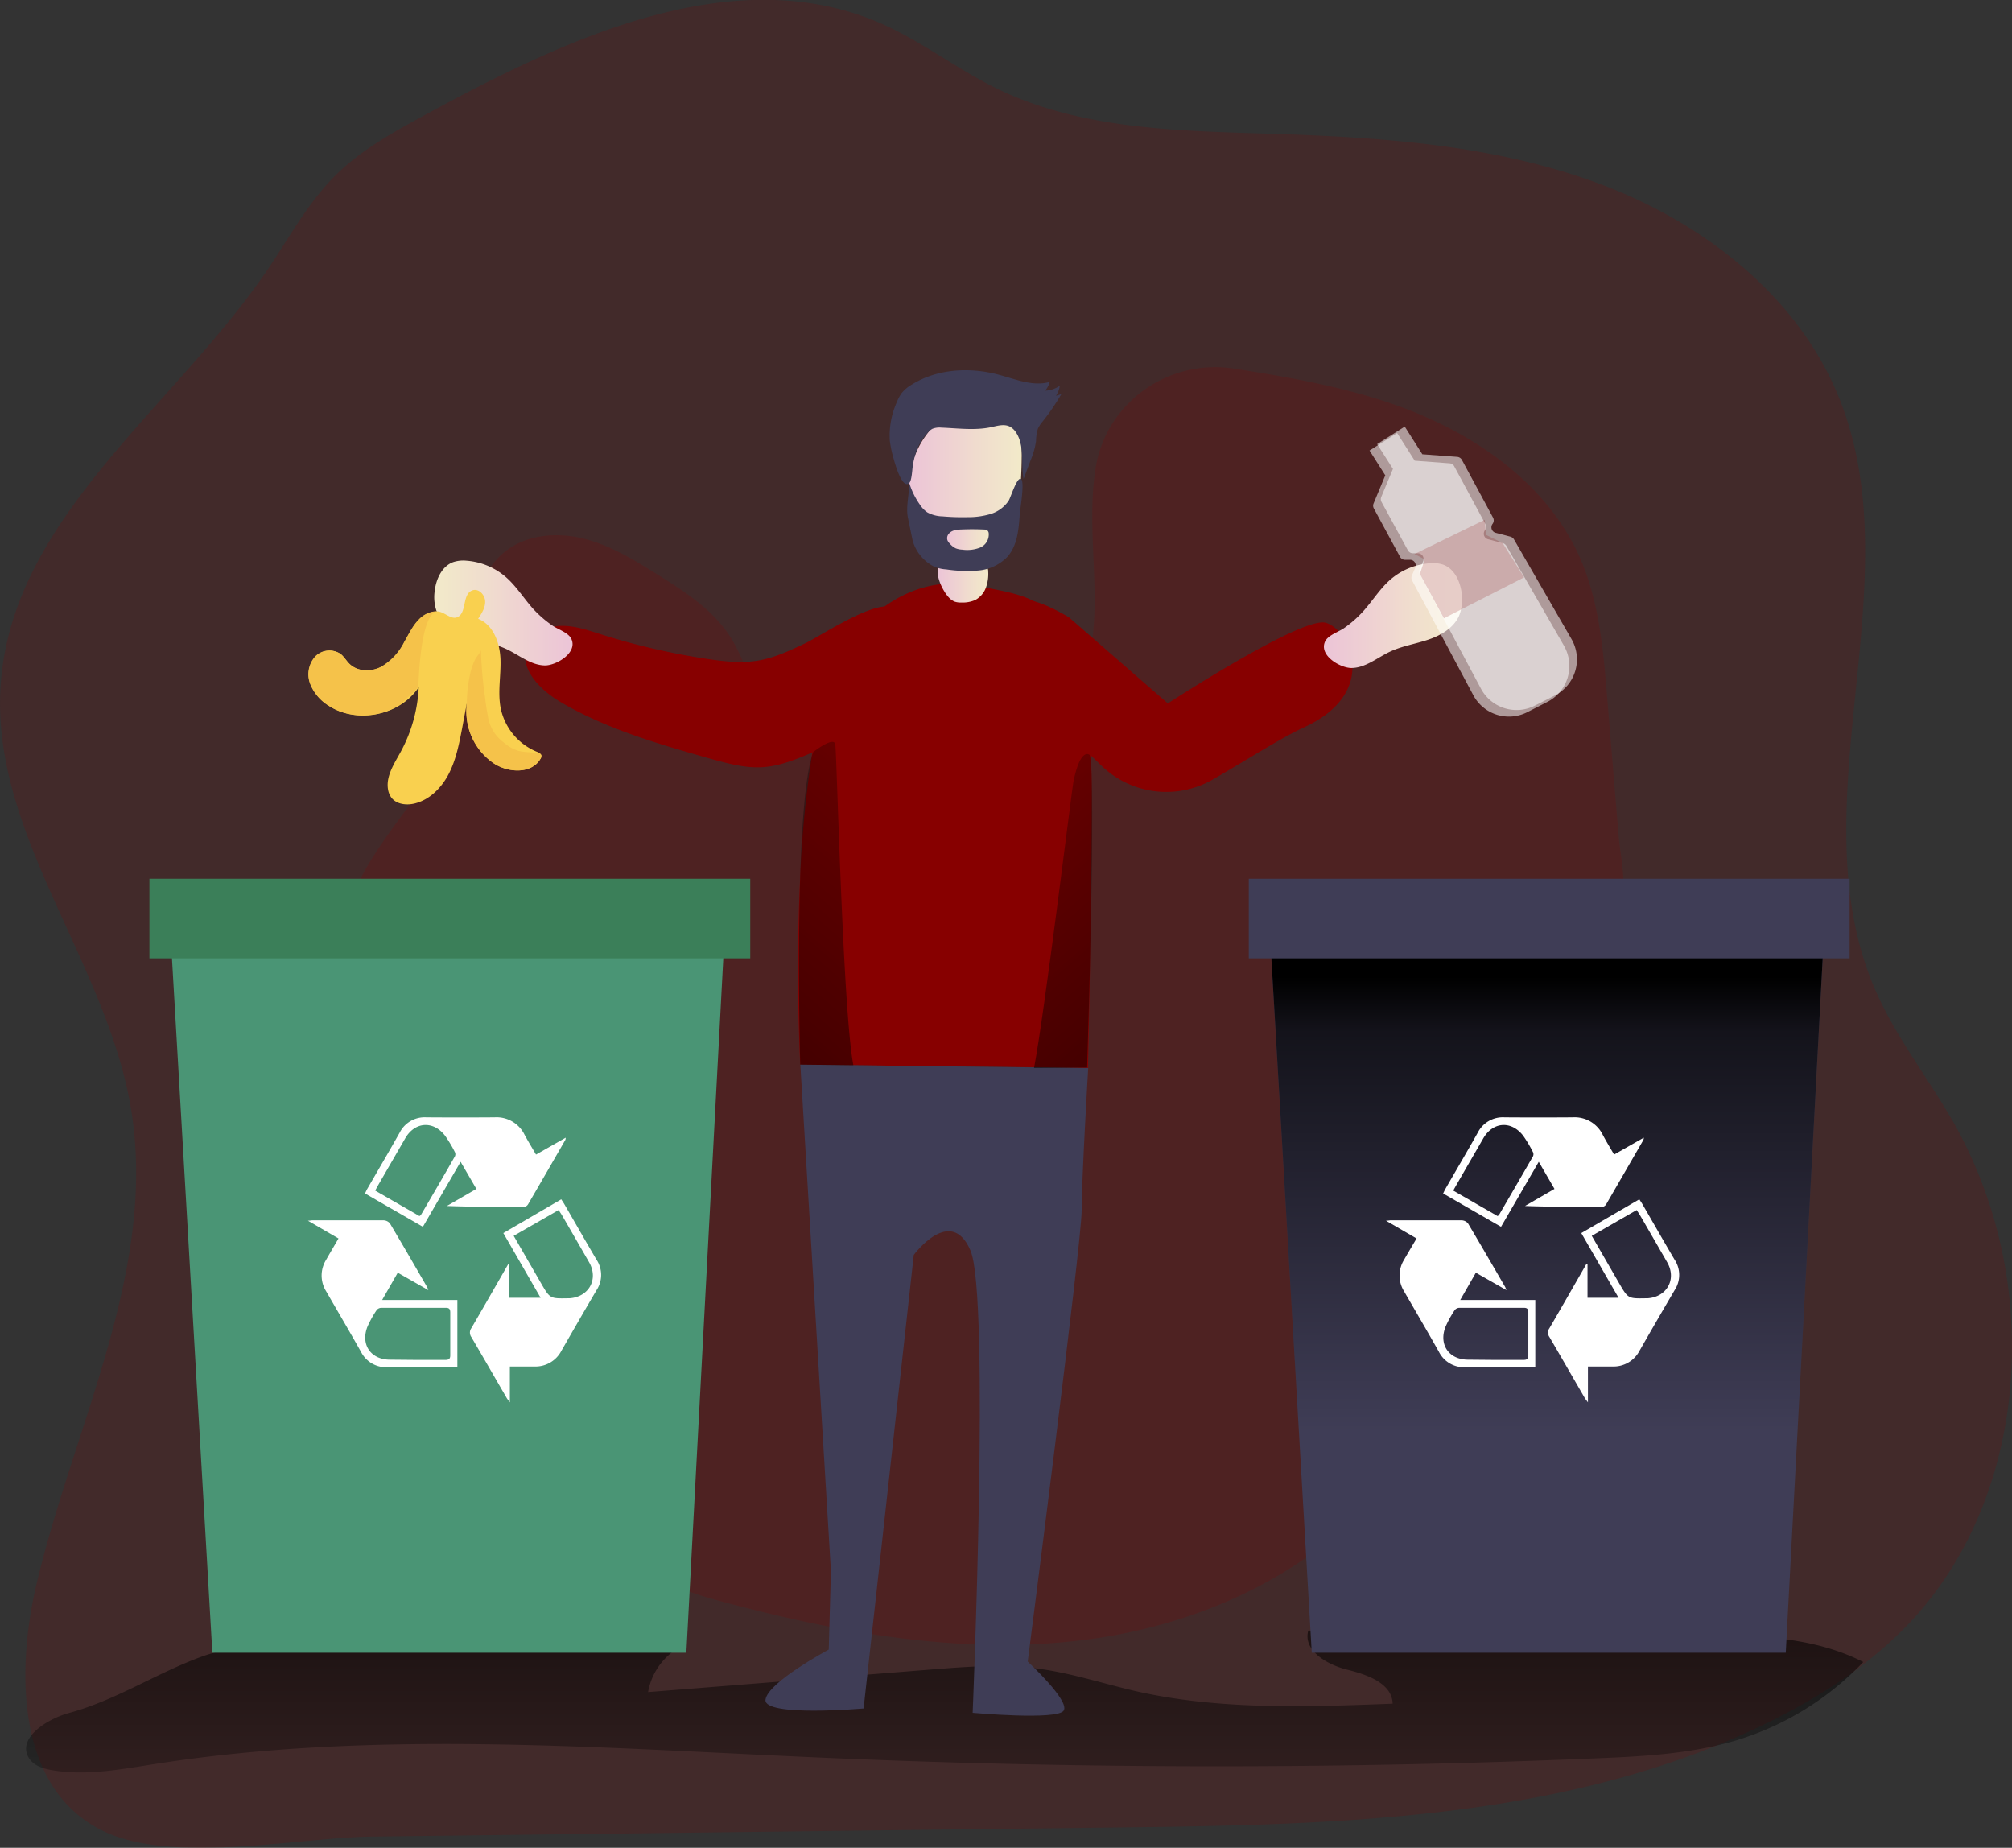 <svg id="Layer_1" data-name="Layer 1" xmlns="http://www.w3.org/2000/svg" xmlns:xlink="http://www.w3.org/1999/xlink" width="526.22" height="483.23" viewBox="0 0 526.22 483.23">
  <rect x="0" y="0" width="526.22" height="483.23" fill="#333333" stroke="none"/>
  <defs>
    <linearGradient id="linear-gradient" x1="275.75" y1="399.58" x2="275.75" y2="498.77" gradientUnits="userSpaceOnUse">
      <stop offset="0.01"/>
      <stop offset="0.13" stop-opacity="0.69"/>
      <stop offset="1" stop-opacity="0"/>
    </linearGradient>
    <linearGradient id="linear-gradient-2" x1="273.93" y1="153.74" x2="287.15" y2="153.74" gradientUnits="userSpaceOnUse">
      <stop offset="0" stop-color="#ecc4d7"/>
      <stop offset="0.42" stop-color="#efd4d1"/>
      <stop offset="0.6" stop-color="#f0dcce"/>
      <stop offset="1" stop-color="#f2eac9"/>
    </linearGradient>
    <linearGradient id="linear-gradient-3" x1="266.41" y1="127.52" x2="295.93" y2="127.52" xlink:href="#linear-gradient-2"/>
    <linearGradient id="linear-gradient-4" x1="276.39" y1="142.47" x2="287.32" y2="142.47" xlink:href="#linear-gradient-2"/>
    <linearGradient id="linear-gradient-5" x1="374.94" y1="162.34" x2="411.09" y2="162.34" xlink:href="#linear-gradient-2"/>
    <linearGradient id="linear-gradient-6" x1="-5086.03" y1="161.71" x2="-5049.88" y2="161.71" gradientTransform="matrix(-1, 0, 0, 1, -4907.61, 0)" xlink:href="#linear-gradient-2"/>
    <linearGradient id="linear-gradient-7" x1="404.58" y1="254.16" x2="404.58" y2="374.52" xlink:href="#linear-gradient"/>
    <linearGradient id="linear-gradient-8" x1="165.24" y1="331.17" x2="316.44" y2="159.91" xlink:href="#linear-gradient"/>
    <linearGradient id="linear-gradient-9" x1="-4842.75" y1="324" x2="-4707.62" y2="170.94" gradientTransform="matrix(-1, 0, 0, 1, -4461.96, 0)" xlink:href="#linear-gradient"/>
  </defs>
  <title>Recycle Waste</title>
  <path d="M321.23,479.27c58.63-.71,119.63-2,171.93-28.48,13.6-6.9,26.52-15.54,36.68-26.92,18.66-20.91,26.66-50.06,24.8-78A118.92,118.92,0,0,0,541,297.41c-6.84-12.68-16.15-24-21.88-37.22C498.37,212.43,529,154.44,509.91,106c-10.64-27-35.59-46.37-62.75-56.52s-56.6-12.2-85.58-13.12c-24.69-.79-50.35-1.06-72.51-12-10.11-5-19.13-12-29.42-16.62-38.51-17.19-82.5,3.38-119.55,23.54-8.38,4.55-16.88,9.2-23.65,15.92-7.12,7.07-12,16.07-17.58,24.38-24.55,36.32-66.9,64.95-70,108.68-2.76,38.82,27.48,72.28,34,110.64C70.07,333.14,48,374.09,38.2,415.76c-5,21.23-5.9,53.31,17.67,64.53,18.21,8.66,50.93,1.59,70.23,1.36Z" transform="translate(-28.68 -1.36)" fill="#870000" opacity="0.18" style="isolation: isolate"/>
  <path d="M449,183.44c-1-12.26-2.12-24.77-7-36-8.67-19.87-28.21-33.16-48.68-40.29-13.52-4.71-27.65-7.18-41.83-9.39-17.14-2.68-33.46,8.79-36.25,25.9,0,.11,0,.22-.05.34-3.14,20,4.33,42.28-5.68,59.93-9.85,17.36-33.11,22.55-52.79,19.23-9.62-1.63-19.5-5.2-25.57-12.84-5.44-6.84-7.09-16-12-23.22-4.55-6.64-11.54-11.13-18.36-15.4-6.13-3.84-12.41-7.71-19.42-9.47s-15-1.11-20.65,3.42c-11.09,8.92-7.73,26.24-11,40.08-5.66,23.75-32.81,40.45-31.4,64.81.77,13.39,10.23,24.43,18.74,34.79,13.19,16.06,25.66,34.22,27.29,54.94.7,8.9-.66,17.94.93,26.73,1.76,9.7,8.52,19.69,18.94,19.5a10.16,10.16,0,0,1,4.08.75c5.42,2.25,3.76,6.81,3.65,10.8-.18,6.14,3.75,11.83,8.78,15.36s11.08,5.27,17,6.85c30.73,8.21,62.72,13.93,94.29,10s62.92-18.42,81.52-44.22c12.37-17.16,18.39-38,24.18-58.31L428.09,291c2.53-8.87,5.13-17.79,8.79-26.28,3.78-8.76,10.93-15.51,14.77-23.83,3.08-6.68,1-13.89.37-21C451,207.68,450,195.56,449,183.44Z" transform="translate(-28.68 -1.36)" fill="#870000" opacity="0.18" style="isolation: isolate"/>
  <path d="M46.74,449.33c-6,1.64-13.85,6.78-10.39,11.95,1.27,1.89,3.67,2.62,5.9,3,8.86,1.54,17.91-.18,26.79-1.58,56.94-8.95,115-4.32,172.6-1.77q102.15,4.55,204.43.27c12.47-.52,25.08-1.16,37-4.8A76.34,76.34,0,0,0,516,436c-13.17-6.72-28.56-7-43.34-7.17l-101.81-1.05C369.42,433,375.75,436.7,381,438s11.75,3.54,11.92,8.9c-22.48.86-45.27,1.7-67.21-3.28-8.63-2-17.09-4.8-25.86-5.93-9.22-1.19-18.56-.45-27.82.29l-73.85,5.89a16.85,16.85,0,0,1,10.09-12.64q-44.43-1.23-88.89.05c-12.42.36-26.59-.9-38.15,3.39C69.46,439,59.15,445.93,46.74,449.33Z" transform="translate(-28.68 -1.36)" fill="url(#linear-gradient)"/>
  <g>
    <path d="M313.24,280.63l-61.37-.69-13.9-.16s0-.1,0-.29c-.15-2.78-1.19-24.7,0-48.84a1.77,1.77,0,0,1,0-.23,287.78,287.78,0,0,1,3-31.19s0,0,0,0c2.38-14.64,6.22-27.19,12.34-33.19,1.22-1.19,12.4-15,30.37-11.54s27.54,3.27,30.36,46.19C314.75,210.61,313.24,280.63,313.24,280.63Z" transform="translate(-28.68 -1.36)" fill="#870000"/>
    <path d="M276.93,157.7a4.23,4.23,0,0,0,1.44,1,5,5,0,0,0,1.77.23,8.17,8.17,0,0,0,3.61-.66,6,6,0,0,0,2.78-3.21,10.43,10.43,0,0,0,.61-4.26,1.56,1.56,0,0,0-.2-.86,1.7,1.7,0,0,0-1.27-.56q-3-.39-6.11-.57c-1.23-.08-4.09-.75-5,.28C272.71,151.19,275.42,156.2,276.93,157.7Z" transform="translate(-28.68 -1.36)" fill="url(#linear-gradient-2)"/>
    <path d="M267.2,134.39a18.89,18.89,0,0,0,1.94,7.19c2.07,3.61,6.3,5.59,10.46,5.84a13.22,13.22,0,0,0,9.12-2.65,18.93,18.93,0,0,0,3.61-4.31,18.18,18.18,0,0,0,2-3.69,18.91,18.91,0,0,0,.94-4.72c.38-3.68.59-7.39.62-11.09a23.81,23.81,0,0,0-.28-4.62A13.29,13.29,0,0,0,292,109.4a6.09,6.09,0,0,0-2.37-1.59,7.42,7.42,0,0,0-2.78-.17c-1.62.1-3.23.25-4.84.45a16.39,16.39,0,0,0-3.4.68,13.27,13.27,0,0,0-4.48,2.8,23.63,23.63,0,0,0-6.54,10,18,18,0,0,0-1.14,5.34A63.49,63.49,0,0,0,267.2,134.39Z" transform="translate(-28.68 -1.36)" fill="url(#linear-gradient-3)"/>
    <path d="M262.48,121.59a30.06,30.06,0,0,1-1.08-5,21.4,21.4,0,0,1,1.84-10.07,11,11,0,0,1,1.23-2.32,9.5,9.5,0,0,1,2.59-2.21c6.67-4.2,15.23-4.68,22.85-2.63,4.4,1.17,9,3.15,13.33,1.87a6.3,6.3,0,0,1-1.2,2.29,6.93,6.93,0,0,0,3.82-1.3,6.17,6.17,0,0,1-1,2.65l1.4-.43a58.53,58.53,0,0,1-4.87,7.12,8.56,8.56,0,0,0-1.24,1.87,11.72,11.72,0,0,0-.5,3.3,20.81,20.81,0,0,1-1.42,5l-1.85,4.91c-.74-4.08.33-8.67-1.94-12.14a4.42,4.42,0,0,0-1.68-1.59c-1.5-.74-3.26-.18-4.89.17-4.27.9-8.68.27-13,.11a5,5,0,0,0-2.32.31,4.62,4.62,0,0,0-1.38,1.19,14.68,14.68,0,0,0-2.53,3.9,20.73,20.73,0,0,0-1.21,4.51c-.19,1-.24,4-1,4.65C264.6,129.23,262.78,122.67,262.48,121.59Z" transform="translate(-28.68 -1.36)" fill="#3f3d56"/>
    <path d="M295.38,135.91c-.25,3.92-.63,8.15-3.24,11.08a11.93,11.93,0,0,1-7.51,3.57,36,36,0,0,1-8.48-.29,9.25,9.25,0,0,1-3.33-.81,11,11,0,0,1-5.45-6.76l-1.22-5.89c-.61-2.95.4-6.23.32-9.24a19.74,19.74,0,0,0,2.73,5.66,7.46,7.46,0,0,0,2,2.12,8.64,8.64,0,0,0,4,1.05,59.18,59.18,0,0,0,6.52.21,20.54,20.54,0,0,0,5.95-.8,8.85,8.85,0,0,0,4.79-3.46c.57-.89,2.21-6.37,3.25-5.72S295.46,134.67,295.38,135.91Z" transform="translate(-28.68 -1.36)" fill="#3f3d56"/>
    <path d="M286.25,139.85a1.39,1.39,0,0,1,.46.08,1.09,1.09,0,0,1,.56.86,3.72,3.72,0,0,1-2.27,3.78,9.27,9.27,0,0,1-4.65.53,5.27,5.27,0,0,1-1.72-.35,5,5,0,0,1-1.54-1.22,3,3,0,0,1-.59-.83,1.73,1.73,0,0,1,.28-1.69c.94-1.19,2.53-1.15,3.89-1.2C282.53,139.74,284.39,139.76,286.25,139.85Z" transform="translate(-28.68 -1.36)" fill="url(#linear-gradient-4)"/>
    <path d="M238,279.78l8,132.44-.57,20.53s-16,8.56-16.54,13.12,25.66,2.28,25.66,2.28l13.12-118.61s9.69-13.12,14.83-1.15.57,120.9.57,120.9,22.09,2,23.8-.57-9.4-12.83-9.4-12.83,14.11-109.49,14.11-118,1.71-37.21,1.71-37.21Z" transform="translate(-28.68 -1.36)" fill="#3f3d56"/>
    <path d="M308.21,162.76l25.91,22.56s35-22.81,41.28-21.1,14.26,18.25-5.7,27.37c-6,2.73-15.37,8.78-23.92,13.67a24.37,24.37,0,0,1-29-3.64l-14-13.54c-4.23-5-10-7.61-10.16-14.18l-.56-3.34C291.89,162.54,290.1,152.17,308.21,162.76Z" transform="translate(-28.68 -1.36)" fill="#870000"/>
    <path d="M239.26,169.6c-4,1.89-8,3.8-12.36,4.52s-8.77.23-13.12-.42a181.9,181.9,0,0,1-28.09-6.51c-3.38-1.07-6.83-2.26-10.38-2.15s-7.3,1.84-8.71,5.09c-2.47,5.68,3.13,11.52,8.45,14.68,12.15,7.22,25.93,11.13,39.53,15C219,201,223.44,202.26,228,202c4.7-.27,9.14-2.15,13.46-4,7.27-3.16,14.94-6.76,19.11-13.5,2.61-4.22,7.24-20.38,2-24C258.39,157.54,243.55,167.56,239.26,169.6Z" transform="translate(-28.68 -1.36)" fill="#870000"/>
    <path d="M385.34,161.08c2.36-2.66,4.25-5.74,6.92-8.09a17.71,17.71,0,0,1,10.37-4.32,8.5,8.5,0,0,1,3.44.34c3,1.05,4.53,4.39,4.91,7.53a11.29,11.29,0,0,1-.71,5.9c-1.44,3.18-4.76,5.1-8.07,6.21s-6.84,1.65-10,3.14c-3.33,1.57-6.38,4.23-10.06,4.26-2.95,0-8.57-3.29-6.9-6.92.77-1.66,3.51-2.5,4.94-3.49A29.47,29.47,0,0,0,385.34,161.08Z" transform="translate(-28.68 -1.36)" fill="url(#linear-gradient-5)"/>
    <path d="M168,160.45c-2.36-2.66-4.25-5.74-6.92-8.09A17.71,17.71,0,0,0,150.72,148a8.43,8.43,0,0,0-3.43.34c-3,1.05-4.54,4.39-4.91,7.53a11.18,11.18,0,0,0,.7,5.9c1.44,3.18,4.76,5.1,8.08,6.21s6.83,1.65,10,3.14c3.33,1.57,6.38,4.22,10.07,4.26,2.94,0,8.57-3.29,6.89-6.92-.76-1.66-3.51-2.5-4.94-3.49A29.47,29.47,0,0,1,168,160.45Z" transform="translate(-28.68 -1.36)" fill="url(#linear-gradient-6)"/>
    <path d="M170.25,198.86a1.28,1.28,0,0,1-.26,1c-2.3,3.9-8.3,3.64-12.1,1.17a16.46,16.46,0,0,1-7.23-13.31,14.74,14.74,0,0,1,.15-2.49c0-.25.08-.49.12-.73l-.12.62c-.43,2.23-.85,4.47-1.26,6.69-.78,4-1.57,8.15-3.45,11.83s-5,6.88-9,7.85c-2.15.52-4.71.21-6.05-1.53a5,5,0,0,1-.9-2.24c-.54-3.44,1.65-6.66,3.32-9.73a39.09,39.09,0,0,0,4.72-16.89,15.9,15.9,0,0,1-4.77,4.58c-5.59,3.51-13.28,3.86-18.84.19a11.76,11.76,0,0,1-4.74-5.69,7,7,0,0,1,1.24-7,5.17,5.17,0,0,1,6.79-.72c.86.72,1.42,1.73,2.23,2.52,2.13,2.09,5.66,2.15,8.32.79a15.49,15.49,0,0,0,6-6.41c1.19-2.06,2.21-4.3,3.91-6a6.72,6.72,0,0,1,4.81-2.1c1.64.08,3.34,2,4.86,1.6,3-.84,1.33-6.29,4.38-7.16,1.59-.44,3.14,1.28,3.19,2.93s-.93,3.18-1.84,4.56c4,1.55,5.71,6.34,5.85,10.63s-.78,8.63.07,12.83a15.77,15.77,0,0,0,9.42,11.3,2.54,2.54,0,0,1,1,.62A1,1,0,0,1,170.25,198.86Z" transform="translate(-28.68 -1.36)" fill="#f9d04f"/>
    <path d="M143.12,161.2c-4.72.47-5,19.86-5,19.86l-4.77,4.58c-5.59,3.51-13.28,3.86-18.84.19a11.76,11.76,0,0,1-4.74-5.69,7,7,0,0,1,1.24-7,5.17,5.17,0,0,1,6.79-.72c.86.72,1.42,1.73,2.23,2.52,2.13,2.09,5.66,2.15,8.32.79a15.49,15.49,0,0,0,6-6.41c1.19-2.06,2.21-4.3,3.91-6A6.72,6.72,0,0,1,143.12,161.2Z" transform="translate(-28.68 -1.36)" fill="#f5c24a"/>
    <path d="M170.25,198.86a1.28,1.28,0,0,1-.26,1c-2.3,3.9-8.3,3.64-12.1,1.17a16.46,16.46,0,0,1-7.23-13.31,4.07,4.07,0,0,1,0-.5c0-.67.09-1.32.12-2v-.11a36.41,36.41,0,0,1,1.09-8.46,18.26,18.26,0,0,1,1.07-2.83c.25-.54,1.52-1.95,1.52-2.49a106.07,106.07,0,0,0,1.07,12.34c.2,1.61.4,3.2.73,4.78a10.46,10.46,0,0,0,4.17,7.08,10.65,10.65,0,0,0,3.57,2.1c1.73.53,3.61.36,5.39.73a3.9,3.9,0,0,1,.67.18A1,1,0,0,1,170.25,198.86Z" transform="translate(-28.68 -1.36)" fill="#f5c24a"/>
    <path d="M433.35,184.94l-5.22,2.66A10.56,10.56,0,0,1,414,183.15l-16-30a1.52,1.52,0,0,1-.05-1.3l.88-2a1.49,1.49,0,0,0-1.44-2.09l-1.14,0a1.51,1.51,0,0,1-1.4-.77L388,134.34a1.5,1.5,0,0,1-.08-1.29l3-7.21a.53.53,0,0,1,.08-.15l-4.13-6.51,7.21-4.58,4.61,7.24,9.14.69a1.49,1.49,0,0,1,1.2.79l8.14,15.09a1.58,1.58,0,0,1,.19.72,1.54,1.54,0,0,1-.31.91,1.5,1.5,0,0,0,.84,2.35l3.83,1a1.65,1.65,0,0,1,.94.72l15.08,26.15A10.58,10.58,0,0,1,433.35,184.94Z" transform="translate(-28.68 -1.36)" fill="#fff" opacity="0.54"/>
    <path d="M435.35,183.23l-5.23,2.66A10.55,10.55,0,0,1,416,181.44l-16-30a1.52,1.52,0,0,1,0-1.3l.88-2a1.49,1.49,0,0,0-1.44-2.09l-1.14,0a1.5,1.5,0,0,1-1.4-.77L390,132.63a1.5,1.5,0,0,1-.07-1.29l3-7.21A.8.8,0,0,1,393,124l-4.14-6.5,7.22-4.58,4.6,7.24,9.15.68a1.55,1.55,0,0,1,1.2.79l8.14,15.1a1.53,1.53,0,0,1-.12,1.63,1.49,1.49,0,0,0,.83,2.35l3.83,1a1.58,1.58,0,0,1,.94.72l15.09,26.15A10.6,10.6,0,0,1,435.35,183.23Z" transform="translate(-28.68 -1.36)" fill="#fff" opacity="0.54"/>
  </g>
  <polygon points="332.43 249.17 343.08 432.22 467.05 432.22 476.73 250.14 332.43 249.17" fill="#3f3d56"/>
  <polygon points="332.43 249.17 343.08 432.22 467.05 432.22 476.73 250.14 332.43 249.17" fill="url(#linear-gradient-7)"/>
  <rect x="326.61" y="229.8" width="157.14" height="20.82" fill="#3f3d56"/>
  <polygon points="44.89 249.17 55.54 432.22 179.51 432.22 189.2 250.14 44.89 249.17" fill="#4a9575"/>
  <rect x="39.08" y="229.8" width="157.14" height="20.82" fill="#3b7f59"/>
  <g>
    <path d="M168.87,303.3l7.77-4.42a2.72,2.72,0,0,1-.1.58c-3.24,5.61-6.47,11.23-9.74,16.83a1.48,1.48,0,0,1-1,.7c-6.72,0-13.44,0-20.24-.25l7.71-4.46-4.12-7.09-9.87,17-15.13-8.72c.21-.44.39-.87.62-1.26,2.82-4.88,5.68-9.74,8.44-14.65a7.33,7.33,0,0,1,7-4q8.89.06,17.81,0a8.15,8.15,0,0,1,7.83,4.51C166.78,299.8,167.79,301.45,168.87,303.3Zm-30.49,16.08c.2-.14.32-.18.36-.25,3-5.12,6-10.24,8.92-15.38a1.29,1.29,0,0,0,0-1.07,31.71,31.71,0,0,0-2.61-4.35c-3.12-4-7.91-3.58-10.39.73l-6.36,11c-.49.85-1,1.71-1.49,2.66Z" transform="translate(-28.68 -1.36)" fill="#fff"/>
    <path d="M117.21,325.24l-8-4.65c.6,0,.9-.1,1.2-.1,6.19,0,12.37,0,18.55,0a2.29,2.29,0,0,1,1.69.79c3.29,5.52,6.5,11.09,9.72,16.64a7.88,7.88,0,0,1,.34.83l-8-4.56-4.09,7.14H148.3v17.49c-.48,0-1,.09-1.43.09-5.59,0-11.17,0-16.76,0a7.34,7.34,0,0,1-7-4c-3-5.34-6.11-10.62-9.17-15.92a7.78,7.78,0,0,1,0-8.11C115,329,116.07,327.22,117.21,325.24ZM137.4,357c2.6,0,5.19,0,7.78,0,.88,0,1.27-.28,1.26-1.2q0-5.61,0-11.22c0-.89-.3-1.22-1.21-1.21-5.59,0-11.17,0-16.76,0a1.67,1.67,0,0,0-1.24.54,27.09,27.09,0,0,0-2.46,4.43c-1.82,4.68.92,8.6,5.9,8.6Z" transform="translate(-28.68 -1.36)" fill="#fff"/>
    <path d="M161.92,332v8.75h8.15l-9.75-16.92L175.47,315c.3.48.58.87.82,1.29,2.8,4.83,5.56,9.69,8.4,14.49a7.21,7.21,0,0,1,.06,7.9c-3.12,5.28-6.17,10.59-9.23,15.91a7.62,7.62,0,0,1-7.1,4.13c-2.08,0-4.17,0-6.39,0v9.38c-.46-.63-.69-.89-.86-1.19-3.07-5.3-6.12-10.62-9.23-15.91a2,2,0,0,1,0-2.28c3.27-5.59,6.47-11.22,9.7-16.83Zm1.11-7.45,7.17,12.42c2.32,4,2.33,4,7,3.91h.45c5.06-.35,7.62-5,5.12-9.39q-3.53-6.15-7.09-12.29c-.27-.45-.57-.88-.9-1.39Z" transform="translate(-28.68 -1.36)" fill="#fff"/>
  </g>
  <g>
    <path d="M450.83,303.3l7.77-4.42a2.19,2.19,0,0,1-.1.58q-4.85,8.42-9.73,16.83a1.47,1.47,0,0,1-1,.7c-6.72,0-13.43,0-20.24-.25l7.71-4.46-4.11-7.09c-3.36,5.79-6.59,11.35-9.87,17l-15.14-8.72c.22-.44.4-.87.63-1.26,2.81-4.88,5.68-9.74,8.43-14.65a7.34,7.34,0,0,1,7-4q8.91.06,17.81,0a8.18,8.18,0,0,1,7.84,4.51C448.74,299.8,449.76,301.45,450.83,303.3Zm-30.48,16.08c.2-.14.31-.18.35-.25q4.49-7.68,8.92-15.38a1.29,1.29,0,0,0,0-1.07,32.68,32.68,0,0,0-2.6-4.35c-3.13-4-7.91-3.58-10.4.73-2.11,3.67-4.24,7.33-6.35,11-.49.85-1,1.71-1.5,2.66Z" transform="translate(-28.68 -1.36)" fill="#fff"/>
    <path d="M399.17,325.24l-8-4.65c.61,0,.91-.1,1.21-.1,6.18,0,12.36,0,18.55,0a2.28,2.28,0,0,1,1.68.79c3.29,5.52,6.5,11.09,9.73,16.64.08.15.13.33.34.83l-8-4.56-4.09,7.14h19.63v17.49c-.49,0-1,.09-1.44.09-5.58,0-11.17,0-16.75,0a7.34,7.34,0,0,1-7-4c-3-5.34-6.11-10.62-9.17-15.92a7.78,7.78,0,0,1,0-8.11C396.93,329,398,327.22,399.17,325.24ZM419.37,357c2.59,0,5.18,0,7.78,0,.88,0,1.26-.28,1.25-1.2q0-5.61,0-11.22c0-.89-.3-1.22-1.21-1.21-5.59,0-11.17,0-16.76,0a1.67,1.67,0,0,0-1.24.54,27,27,0,0,0-2.45,4.43c-1.83,4.68.92,8.6,5.9,8.6Z" transform="translate(-28.68 -1.36)" fill="#fff"/>
    <path d="M443.88,332v8.75H452l-9.75-16.92L457.43,315c.3.48.58.87.82,1.29,2.8,4.83,5.56,9.69,8.4,14.49a7.2,7.2,0,0,1,.06,7.9q-4.66,7.92-9.22,15.91a7.64,7.64,0,0,1-7.1,4.13c-2.09,0-4.18,0-6.4,0v9.38c-.46-.63-.69-.89-.86-1.19-3.07-5.3-6.12-10.62-9.22-15.91a1.94,1.94,0,0,1,0-2.28c3.26-5.59,6.47-11.22,9.69-16.83Zm1.11-7.45,7.17,12.42c2.33,4,2.33,4,7,3.91h.44c5.07-.35,7.63-5,5.13-9.39q-3.54-6.15-7.1-12.29c-.26-.45-.57-.88-.9-1.39Z" transform="translate(-28.68 -1.36)" fill="#fff"/>
  </g>
  <path d="M251.87,279.94l-13.9-.16s0-.1,0-.29c-.08-3-.68-27.18,0-48.84a1.77,1.77,0,0,1,0-.23c.4-13.13,1.29-25.29,3-31.19,0,0,0,0,0,0,.13-.44.27-.85.42-1.22,0,0,5.38-4.2,5.75-2C247.53,198,249.1,265.55,251.87,279.94Z" transform="translate(-28.68 -1.36)" fill="url(#linear-gradient-8)"/>
  <path d="M299.12,280.68l13.9-.15s0-.1,0-.3c.08-3,2.41-75.54.66-81.44,0,0-2.41-2.23-4.27,7.06C309,207.86,301.89,266.3,299.12,280.68Z" transform="translate(-28.68 -1.36)" fill="url(#linear-gradient-9)"/>
  <polygon points="369.94 144.89 388.34 135.92 388.62 139.87 393 142.02 398.62 150.99 377.64 161.69 371.36 150.1 372.62 146.29 369.94 144.89" fill="#870000" opacity="0.18" style="isolation: isolate"/>
</svg>
